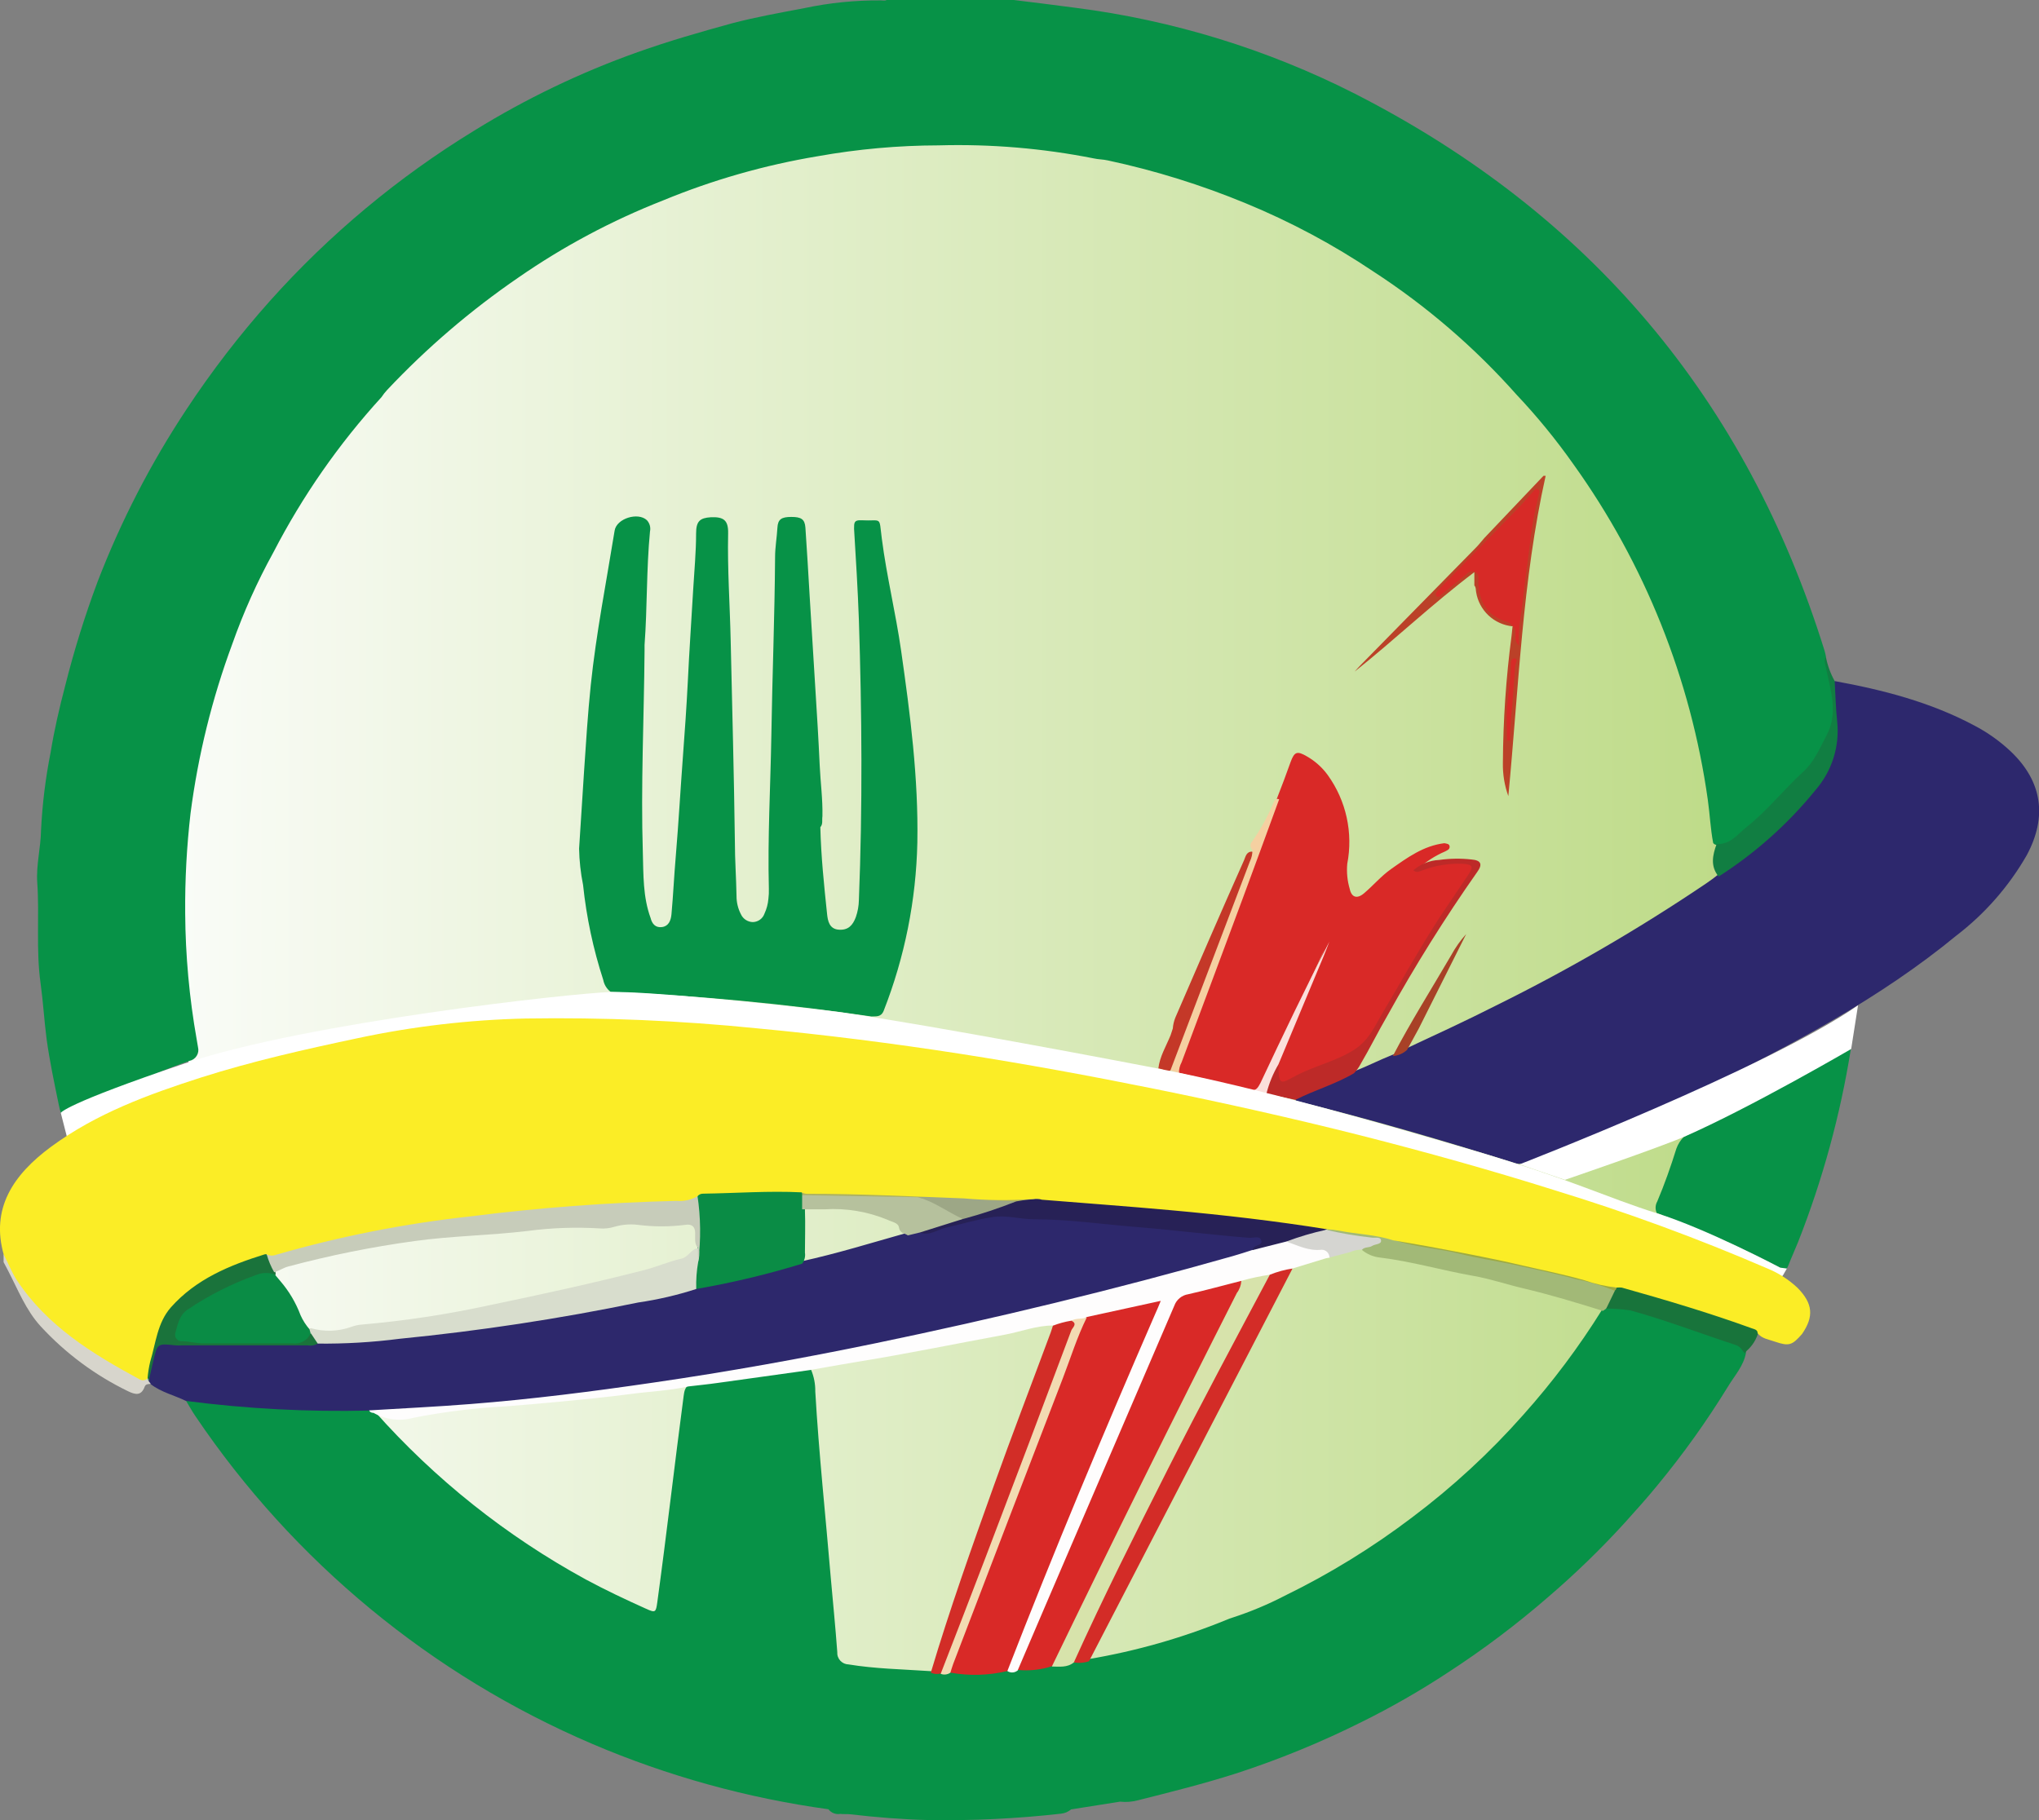 <svg width="140" height="125" viewBox="0 0 140 125" fill="none" xmlns="http://www.w3.org/2000/svg">
<rect x="0" y="0" width="140" height="125" fill="#808080" stroke="none"/>
<g clip-path="url(#clip0_2:2)">
<path d="M65.276 115.022C94.85 115.022 118.825 91.094 118.825 61.578C118.825 32.062 94.85 8.135 65.276 8.135C35.702 8.135 11.727 32.062 11.727 61.578C11.727 91.094 35.702 115.022 65.276 115.022Z" fill="url(#paint0_linear_2:2)"/>
<path d="M69.61 1.59397e-05C71.014 0.176 72.423 0.341 73.822 0.533C80.52 1.386 87.02 3.384 93.038 6.441C109.162 14.673 119.908 27.425 125.278 44.696C125.321 44.829 125.342 44.962 125.374 45.101C125.257 45.703 125.625 46.214 125.716 46.774C125.785 47.184 125.898 47.594 125.967 48.004C126.123 48.832 125.993 49.689 125.599 50.434C125.011 51.536 124.531 52.692 123.463 53.502C123.002 53.927 122.572 54.385 122.177 54.871C121.163 55.937 120.042 56.88 118.937 57.839C118.775 57.953 118.588 58.029 118.392 58.06C118.196 58.09 117.995 58.075 117.805 58.014C117.735 57.997 117.673 57.955 117.629 57.897C117.442 56.917 117.4 55.921 117.261 54.935C116.093 46.623 112.929 38.717 108.037 31.889C106.847 30.2 105.538 28.598 104.119 27.095C101.24 23.852 97.936 21.01 94.298 18.646C91.546 16.798 88.615 15.232 85.549 13.968C82.484 12.699 79.309 11.711 76.064 11.017C75.743 10.942 75.418 10.953 75.098 10.878C71.594 10.184 68.024 9.884 64.454 9.983C61.669 9.989 58.89 10.239 56.148 10.729C52.498 11.338 48.929 12.358 45.51 13.771C42.01 15.145 38.682 16.92 35.593 19.061C32.319 21.306 29.296 23.896 26.577 26.786C26.436 26.938 26.307 27.102 26.193 27.276C23.262 30.487 20.768 34.07 18.773 37.931C17.66 39.948 16.716 42.054 15.949 44.227C14.559 47.982 13.598 51.882 13.083 55.852C12.819 58.133 12.696 60.428 12.715 62.724C12.734 65.628 12.998 68.526 13.505 71.386C13.531 71.567 13.569 71.748 13.595 71.919C13.621 72.019 13.627 72.123 13.611 72.225C13.595 72.328 13.559 72.426 13.504 72.513C13.449 72.601 13.377 72.677 13.291 72.736C13.206 72.795 13.11 72.836 13.008 72.856C11.447 73.394 9.921 74.029 8.439 74.758C7.383 75.246 6.363 75.807 5.386 76.436C4.537 77.022 4.222 76.878 4.035 75.872C3.736 74.412 3.416 72.915 3.203 71.386C3.037 70.107 2.962 68.802 2.786 67.529C2.461 65.212 2.717 62.889 2.557 60.603C2.477 59.389 2.802 58.206 2.818 57.002C2.907 55.213 3.127 53.432 3.475 51.675C3.726 50.135 4.078 48.606 4.478 47.088C5.085 44.671 5.826 42.289 6.699 39.955C8.299 35.794 10.348 31.82 12.811 28.102C14.534 25.492 16.445 23.01 18.527 20.675C22.607 16.11 27.335 12.167 32.561 8.971C36.095 6.784 39.852 4.978 43.77 3.585C45.905 2.823 48.078 2.2 50.272 1.598C51.91 1.167 53.57 0.874 55.225 0.559C56.95 0.193 58.709 0.014 60.472 0.027C60.627 0.027 60.803 0.08 60.942 -0.043L69.61 1.59397e-05Z" fill="#079247"/>
<path d="M56.88 124.254C51.296 123.486 45.84 121.976 40.658 119.763C29.606 115.039 20.154 107.233 13.435 97.282C13.195 96.936 12.998 96.568 12.784 96.217C12.853 96.138 12.945 96.081 13.046 96.053C13.148 96.026 13.255 96.029 13.355 96.062C17.222 96.54 21.117 96.746 25.013 96.68C25.105 96.685 25.196 96.697 25.285 96.717C25.445 96.753 25.594 96.824 25.723 96.925C29.853 101.582 34.76 105.489 40.226 108.475C41.581 109.205 42.969 109.86 44.368 110.488C45.003 110.776 45.035 110.734 45.131 110.036C45.777 105.316 46.316 100.585 46.941 95.865C46.983 95.561 47.026 95.258 47.336 95.093C49.919 94.677 52.513 94.357 55.092 93.953C55.194 93.928 55.3 93.925 55.403 93.945C55.507 93.966 55.604 94.008 55.689 94.07C55.888 94.541 55.986 95.049 55.978 95.561C56.223 99.823 56.688 104.117 57.045 108.389C57.195 110.078 57.365 111.767 57.488 113.456C57.48 113.563 57.494 113.672 57.53 113.774C57.565 113.876 57.621 113.97 57.694 114.05C57.767 114.129 57.855 114.193 57.954 114.238C58.053 114.282 58.159 114.306 58.267 114.308C60.088 114.606 61.924 114.638 63.755 114.761C64.022 114.761 64.289 114.836 64.555 114.83C64.822 114.825 65.089 114.772 65.345 114.788C66.592 114.882 67.846 114.835 69.082 114.649C69.379 114.676 69.678 114.654 69.968 114.585C70.73 114.561 71.489 114.461 72.231 114.287C72.754 114.316 73.278 114.236 73.769 114.052C74.094 113.994 74.425 113.988 74.751 113.941C77.999 113.392 81.177 112.487 84.225 111.24C84.352 111.184 84.482 111.136 84.615 111.096C85.852 110.695 87.053 110.192 88.207 109.593C91.294 108.088 94.226 106.284 96.961 104.208C99.731 102.127 102.283 99.773 104.578 97.181C106.592 94.93 108.407 92.51 110.002 89.946C110.11 89.848 110.243 89.78 110.386 89.749C111.031 89.667 111.687 89.725 112.307 89.92C114.624 90.586 116.882 91.417 119.161 92.21C119.328 92.258 119.481 92.345 119.607 92.465C119.732 92.585 119.827 92.733 119.882 92.898C119.727 93.798 119.102 94.469 118.654 95.21C117.199 97.582 115.58 99.85 113.807 101.997C113.076 102.897 112.297 103.755 111.523 104.618C109.894 106.401 108.158 108.084 106.324 109.657C104.136 111.559 101.817 113.306 99.385 114.883C97.497 116.123 95.537 117.247 93.513 118.25C90.712 119.652 87.809 120.842 84.828 121.809C82.619 122.512 80.382 123.072 78.14 123.636C77.737 123.746 77.317 123.778 76.902 123.732L73.539 124.265C73.345 124.431 73.105 124.533 72.85 124.558C69.824 124.9 66.779 125.046 63.733 124.995C61.945 124.952 60.162 124.808 58.396 124.601C58.161 124.574 57.926 124.601 57.696 124.574C57.544 124.6 57.387 124.584 57.243 124.528C57.099 124.471 56.974 124.377 56.88 124.254V124.254Z" fill="#079247"/>
<path d="M125.972 46.774C129.292 47.381 132.543 48.218 135.548 49.821C136.478 50.305 137.335 50.917 138.094 51.638C140.23 53.694 140.571 56.102 139.162 58.728C137.933 60.872 136.289 62.75 134.326 64.253C129.1 68.552 123.165 71.679 117.144 74.668C113.135 76.606 109.026 78.331 104.835 79.835C104.584 79.947 104.301 79.964 104.039 79.883C99.08 78.328 94.095 76.868 89.056 75.621C89.013 75.603 88.973 75.578 88.939 75.547C88.997 75.232 89.285 75.2 89.504 75.099C90.636 74.566 91.805 74.14 92.926 73.597C93.817 73.256 94.666 72.819 95.552 72.462C95.901 72.342 96.237 72.189 96.556 72.004C98.621 71.04 100.692 70.086 102.726 69.053C107.714 66.588 112.529 63.79 117.138 60.678C117.426 60.481 117.709 60.279 117.976 60.055C120.048 58.627 121.961 56.982 123.682 55.148C124.442 54.358 125.067 53.449 125.535 52.458C126.138 51.153 125.94 49.794 125.935 48.409C125.935 47.861 125.652 47.312 125.972 46.774Z" fill="#2D286D"/>
<path d="M56.325 56.81C56.373 58.813 56.581 60.801 56.789 62.782C56.837 63.235 56.938 63.8 57.59 63.848C58.241 63.896 58.556 63.544 58.764 62.98C58.894 62.606 58.964 62.214 58.972 61.818C59.228 55.425 59.18 48.99 58.972 42.576C58.897 40.488 58.769 38.399 58.641 36.311C58.641 35.901 58.641 35.709 59.127 35.73C60.595 35.81 60.339 35.395 60.547 36.993C60.878 39.571 61.502 42.102 61.87 44.675C62.495 49.048 63.066 53.433 62.986 57.86C62.902 61.813 62.121 65.721 60.68 69.404C60.499 69.873 60.146 69.788 59.842 69.809C53.902 68.938 47.921 68.373 41.923 68.115C41.66 67.915 41.482 67.624 41.421 67.3C40.731 65.179 40.266 62.992 40.034 60.774C39.869 59.954 39.778 59.122 39.761 58.286C39.873 56.507 39.986 54.722 40.103 52.959C40.236 50.988 40.359 49.017 40.562 47.056C40.936 43.487 41.63 39.971 42.201 36.439C42.334 35.608 43.802 35.15 44.416 35.725C44.511 35.828 44.581 35.952 44.618 36.088C44.655 36.223 44.659 36.365 44.629 36.503C44.379 39.097 44.448 41.702 44.256 44.297C44.256 44.435 44.256 44.574 44.256 44.712C44.218 49.336 43.994 53.96 44.138 58.563C44.181 60.06 44.138 61.594 44.672 63.049C44.773 63.459 45.019 63.731 45.462 63.667C45.905 63.603 46.06 63.23 46.103 62.798C46.225 61.461 46.284 60.135 46.402 58.776C46.594 56.491 46.722 54.2 46.893 51.915C47.021 50.226 47.138 48.537 47.224 46.848C47.325 44.717 47.474 42.587 47.597 40.456C47.672 39.182 47.795 37.914 47.795 36.636C47.795 35.794 48.056 35.57 48.804 35.523C49.7 35.485 50.015 35.736 49.994 36.641C49.941 39.108 50.117 41.564 50.17 44.03C50.272 48.628 50.4 53.225 50.458 57.828C50.458 59.053 50.549 60.289 50.57 61.52C50.566 61.963 50.67 62.4 50.875 62.793C50.947 62.95 51.063 63.084 51.209 63.178C51.354 63.272 51.523 63.324 51.697 63.326C51.873 63.321 52.044 63.262 52.187 63.157C52.329 63.053 52.435 62.907 52.492 62.74C52.639 62.422 52.729 62.081 52.759 61.733C52.788 61.502 52.799 61.268 52.791 61.035C52.7 57.524 52.903 54.019 52.962 50.508C53.026 46.422 53.191 42.336 53.218 38.255C53.218 37.584 53.341 36.913 53.378 36.242C53.41 35.661 53.656 35.501 54.334 35.501C55.011 35.501 55.257 35.656 55.3 36.231C55.406 37.808 55.504 39.383 55.593 40.956C55.718 43.045 55.846 45.131 55.978 47.216C56.09 49.001 56.202 50.785 56.282 52.575C56.335 53.731 56.495 54.887 56.469 56.054C56.426 56.331 56.522 56.592 56.325 56.81Z" fill="#079247"/>
<path d="M25.349 96.872C21.145 96.974 16.939 96.753 12.768 96.211C11.957 95.817 11.06 95.615 10.334 95.05C10.25 95.024 10.18 94.967 10.137 94.891C10.094 94.814 10.083 94.724 10.104 94.64C10.134 94.084 10.24 93.536 10.419 93.01C10.644 92.2 10.953 92.051 11.797 92.104C15.106 92.301 18.426 92.253 21.736 92.104C23.337 92.008 24.89 91.928 26.465 91.795C29.897 91.502 33.303 91.028 36.708 90.506C40.017 89.973 43.3 89.339 46.583 88.662C46.973 88.582 47.352 88.471 47.731 88.359C50.181 87.879 52.604 87.293 55.011 86.627C57.462 86.095 59.853 85.349 62.26 84.672C62.59 84.564 62.933 84.498 63.28 84.475C63.859 84.451 64.43 84.319 64.961 84.086C66.266 83.671 67.612 83.398 68.975 83.271C69.301 83.251 69.628 83.276 69.947 83.346C70.679 83.482 71.423 83.545 72.167 83.532C74.035 83.532 75.872 83.841 77.724 83.985C79.112 84.092 80.499 84.23 81.882 84.369C83.361 84.507 84.839 84.64 86.318 84.816C86.412 84.815 86.504 84.843 86.582 84.896C86.659 84.95 86.718 85.026 86.75 85.114C86.77 85.207 86.761 85.303 86.722 85.389C86.684 85.475 86.619 85.547 86.537 85.594C86.38 85.693 86.235 85.809 86.104 85.94C84.736 86.465 83.332 86.89 81.903 87.213C70.562 90.343 59.06 92.863 47.448 94.762C43.928 95.334 40.398 95.808 36.858 96.185C33.655 96.531 30.452 96.85 27.201 96.92C26.582 96.957 25.958 97.159 25.349 96.872Z" fill="#2D286C"/>
<path d="M85.837 74.838L80.948 73.677C80.692 73.325 80.91 72.995 81.028 72.686C82.261 69.431 83.467 66.16 84.679 62.9C85.677 60.236 86.697 57.572 87.663 54.871C87.994 54.03 88.311 53.184 88.613 52.336C88.874 51.622 89.061 51.552 89.734 51.947C90.299 52.269 90.789 52.709 91.17 53.236C91.795 54.107 92.236 55.096 92.465 56.143C92.694 57.19 92.708 58.273 92.504 59.325C92.451 59.906 92.509 60.492 92.675 61.051C92.798 61.637 93.182 61.749 93.647 61.355C94.282 60.822 94.826 60.167 95.515 59.682C96.636 58.893 97.741 58.084 99.171 57.908C99.326 57.94 99.529 57.945 99.534 58.148C99.539 58.35 99.353 58.398 99.214 58.478C98.539 58.768 97.917 59.168 97.372 59.661C98.314 59.312 99.309 59.132 100.313 59.128C101.183 59.192 101.381 59.522 100.911 60.193C98.931 62.98 97.223 65.936 95.493 68.882C95.227 69.34 94.933 69.793 94.703 70.273C94.378 70.931 93.919 71.514 93.356 71.986C92.793 72.457 92.137 72.806 91.431 73.011C90.545 73.314 89.713 73.73 88.864 74.076C87.839 74.529 87.625 74.407 87.615 73.299C87.615 73.229 87.615 73.16 87.615 73.091C87.796 72.37 88.059 71.673 88.399 71.013C89.168 69.047 90.108 67.151 90.935 65.212C90.991 65.05 91.064 64.894 91.154 64.748C90.652 65.771 90.156 66.943 89.627 68.094C88.682 70.166 87.668 72.201 86.745 74.284C86.569 74.758 86.328 75.014 85.837 74.838Z" fill="#D92927"/>
<path d="M125.972 46.774C126.026 47.701 126.042 48.628 126.143 49.544C126.232 50.387 126.146 51.24 125.892 52.049C125.638 52.858 125.22 53.606 124.664 54.248C122.777 56.575 120.528 58.584 118.003 60.199C117.421 59.49 117.587 58.728 117.864 57.967C118.814 58.014 119.316 57.279 119.951 56.773C121.371 55.649 122.487 54.211 123.821 52.991C124.547 52.336 124.947 51.393 125.422 50.487C126.244 48.926 125.673 47.386 125.369 45.842C125.321 45.591 125.214 45.357 125.369 45.117C125.48 45.698 125.684 46.257 125.972 46.774V46.774Z" fill="#117E42"/>
<path d="M87.78 73.096C87.78 74.657 87.956 74.412 89.035 73.847C90.326 73.176 91.773 72.872 93.017 72.068C94.02 71.418 94.442 70.379 95.002 69.442C96.262 67.311 97.442 65.18 98.792 63.086C99.465 62.063 100.164 61.056 100.842 60.033C101.183 59.501 101.093 59.373 100.468 59.325C99.519 59.279 98.57 59.43 97.682 59.767C97.463 59.842 97.26 59.975 97.041 59.767C97.536 59.34 98.16 59.09 98.814 59.059C99.551 58.955 100.299 58.944 101.039 59.027C101.691 59.08 101.813 59.362 101.424 59.89C99.196 63.063 97.14 66.353 95.264 69.745C94.623 70.848 94.058 71.993 93.412 73.091C93.294 73.318 93.142 73.526 92.963 73.709C91.688 74.465 90.252 74.865 88.939 75.536L86.953 75.115C86.903 74.736 86.952 74.35 87.097 73.996C87.243 73.642 87.478 73.331 87.78 73.096V73.096Z" fill="#BD2A28"/>
<path d="M0.246 86.681V86.148C0.47 86.148 0.512 86.308 0.571 86.446C1.639 88.913 3.534 90.628 5.653 92.147C6.778 92.931 7.949 93.648 9.16 94.293C9.504 94.443 9.861 94.559 10.227 94.64C10.243 94.706 10.233 94.776 10.201 94.837L10.355 95.045C10.201 95.045 10.008 95.045 9.939 95.22C9.704 95.881 9.293 95.79 8.781 95.54C6.526 94.446 4.498 92.939 2.802 91.097C1.783 89.994 1.228 88.561 0.539 87.235C0.443 87.043 0.342 86.867 0.246 86.681Z" fill="#D7D5CC"/>
<path d="M79.533 73.384C79.629 72.553 80.067 71.855 80.377 71.088C80.43 70.939 80.478 70.784 80.526 70.635C80.546 70.381 80.604 70.131 80.697 69.894C82.256 66.277 83.82 62.665 85.421 59.069C85.528 58.819 85.586 58.462 85.997 58.489C86.216 58.899 85.997 59.261 85.837 59.618C84.524 63.022 83.254 66.442 81.946 69.846C81.562 70.843 81.215 71.855 80.798 72.84C80.692 73.096 80.622 73.373 80.35 73.522C80.078 73.671 79.827 73.384 79.533 73.384Z" fill="#C43828"/>
<path d="M80.361 73.517L85.816 59.165C85.941 58.914 86.001 58.636 85.992 58.355C85.916 58.29 85.868 58.198 85.86 58.098C85.852 57.998 85.884 57.899 85.949 57.823C86.538 56.991 87.034 56.098 87.428 55.159C87.492 55.005 87.567 54.786 87.828 54.893C86.996 57.151 86.179 59.421 85.335 61.68C83.942 65.441 82.528 69.202 81.129 72.957C81.006 73.185 80.943 73.44 80.948 73.698L80.361 73.517Z" fill="#F5D0A1"/>
<path d="M87.78 73.096C87.41 73.726 87.131 74.406 86.953 75.115C86.622 74.854 86.168 75.147 85.837 74.865C86.238 74.939 86.371 74.705 86.542 74.38C88.074 71.125 89.622 67.875 91.276 64.668C91.143 65.004 91.02 65.34 90.882 65.67C89.846 68.142 88.812 70.617 87.78 73.096Z" fill="#FBDFDB"/>
<path d="M69.167 114.761C67.885 115.067 66.553 115.105 65.255 114.873C65.073 114.505 65.287 114.191 65.409 113.877C68.02 107.244 70.518 100.558 73.064 93.91C73.411 92.999 73.752 92.083 74.099 91.172C74.177 90.849 74.366 90.564 74.633 90.367C76.144 89.893 77.703 89.605 79.245 89.302C79.779 89.19 79.886 89.392 79.672 89.962C79.192 91.225 78.605 92.439 78.071 93.691C75.135 100.439 72.324 107.249 69.637 114.122C69.563 114.385 69.397 114.612 69.167 114.761V114.761Z" fill="#D92927"/>
<path d="M69.167 114.761C72.37 106.514 75.781 98.364 79.309 90.255C79.432 89.984 79.544 89.723 79.699 89.339L74.601 90.452C74.302 90.756 73.886 90.74 73.534 90.847C73.181 90.953 72.733 91.188 72.29 91.033C71.142 91.033 70.075 91.465 68.965 91.667C65.607 92.285 62.26 92.978 58.887 93.521C57.819 93.697 56.703 93.899 55.615 94.091C53.48 94.384 51.392 94.688 49.279 94.975C48.611 95.071 47.939 95.135 47.272 95.215C45.937 95.513 44.565 95.561 43.215 95.748C41.566 95.961 39.905 96.126 38.251 96.281C37.076 96.398 35.897 96.488 34.722 96.584C32.598 96.696 30.484 96.958 28.397 97.367C27.939 97.495 27.461 97.532 26.989 97.474C26.517 97.416 26.061 97.266 25.648 97.032C25.525 97.032 25.403 96.994 25.344 96.861C27.666 96.717 29.993 96.611 32.315 96.424C36.521 96.094 40.701 95.561 44.88 94.949C49.983 94.208 55.054 93.297 60.104 92.253C68.351 90.543 76.534 88.567 84.658 86.26C85.111 86.132 85.56 85.983 86.008 85.839C86.737 85.42 87.55 85.171 88.389 85.109C89.16 85.398 89.963 85.596 90.78 85.7C91.106 85.7 91.463 85.882 91.314 86.366L91.047 86.414L88.778 87.107C88.351 87.49 87.78 87.501 87.273 87.666C86.633 87.789 86.008 87.975 85.373 88.114C84.156 88.439 82.944 88.753 81.722 89.041C81.516 89.082 81.324 89.174 81.163 89.309C81.003 89.444 80.879 89.618 80.804 89.813C79.325 93.297 77.82 96.739 76.32 100.244C74.313 104.889 72.317 109.54 70.283 114.175C70.222 114.378 70.094 114.555 69.92 114.676C69.825 114.777 69.698 114.842 69.559 114.857C69.421 114.873 69.282 114.839 69.167 114.761V114.761Z" fill="#FEFDFD"/>
<path d="M69.888 114.686C71.078 111.911 72.258 109.135 73.454 106.365C75.849 100.8 78.242 95.233 80.633 89.664C80.706 89.462 80.832 89.283 80.999 89.146C81.165 89.009 81.365 88.919 81.578 88.886C82.8 88.609 84.012 88.274 85.229 87.965C85.528 88.332 85.197 88.609 85.063 88.881C83.017 92.976 80.969 97.06 78.919 101.134C76.822 105.284 74.825 109.476 72.781 113.653C72.642 113.941 72.546 114.265 72.247 114.425C71.488 114.675 70.684 114.764 69.888 114.686Z" fill="#D92927"/>
<path d="M72.221 114.452C76.373 105.861 80.608 97.309 84.924 88.796C85.107 88.555 85.213 88.266 85.229 87.965C85.872 87.781 86.526 87.641 87.188 87.544C87.332 87.799 87.156 87.986 87.049 88.183C83.49 94.821 80.037 101.521 76.688 108.283C75.829 110.036 75.012 111.81 74.169 113.573C74.062 113.791 74.014 114.068 73.731 114.17C73.283 114.537 72.744 114.457 72.221 114.452Z" fill="#D7E3AB"/>
<path d="M73.731 114.17C75.754 109.689 77.964 105.3 80.179 100.91C82.448 96.419 84.828 91.987 87.188 87.544C87.689 87.341 88.212 87.198 88.746 87.118L82.907 98.379L74.772 114.09C74.437 114.204 74.079 114.231 73.731 114.17V114.17Z" fill="#D32C27"/>
<path d="M72.295 91.044C72.699 90.887 73.117 90.773 73.544 90.703C74.078 90.66 73.881 91.022 73.811 91.236C73.55 92.077 73.192 92.887 72.877 93.713C70.287 100.539 67.692 107.361 65.095 114.18C64.988 114.463 64.972 114.841 64.561 114.937C64.343 114.99 64.113 114.968 63.91 114.873C65.207 110.531 66.723 106.264 68.249 102.002C69.482 98.55 70.801 95.124 72.076 91.688C72.162 91.486 72.221 91.262 72.295 91.044Z" fill="#D22D27"/>
<path d="M110.06 90.031C108.256 89.462 106.441 88.918 104.6 88.481C103.452 88.215 102.326 87.826 101.167 87.624C99.032 87.251 96.94 86.633 94.762 86.366C94.298 86.32 93.859 86.134 93.502 85.834C93.604 85.354 94.132 85.551 94.421 85.226C93.63 85.2 92.931 84.912 92.179 84.885C91.768 84.885 91.335 84.848 91.111 84.416C91.109 84.379 91.117 84.342 91.136 84.309C91.155 84.277 91.184 84.251 91.218 84.235C92.739 84.31 94.248 84.549 95.718 84.949C96.734 85.268 97.777 85.493 98.835 85.621C100.057 85.866 101.269 86.153 102.497 86.356C104.029 86.622 105.518 87.048 107.039 87.352C108.235 87.592 109.409 87.943 110.589 88.279C110.724 88.313 110.844 88.394 110.925 88.508C111.074 89.126 110.679 89.493 110.29 89.861L110.06 90.031Z" fill="#A2B977"/>
<path d="M64.588 114.953C65.623 112.289 66.664 109.593 67.689 106.908C69.664 101.73 71.621 96.549 73.56 91.363C73.63 91.188 74.019 90.905 73.56 90.703C73.897 90.495 74.302 90.628 74.628 90.463C73.955 91.816 73.512 93.26 72.973 94.661C70.454 101.199 67.945 107.738 65.447 114.276C65.372 114.473 65.319 114.676 65.255 114.873C65.159 114.941 65.048 114.983 64.931 114.997C64.815 115.011 64.697 114.996 64.588 114.953V114.953Z" fill="#F2DBB2"/>
<path d="M110.284 89.872C110.487 89.462 110.685 89.046 110.882 88.636C110.93 88.503 110.909 88.332 111.085 88.263C111.284 88.194 111.5 88.194 111.699 88.263C114.368 89.009 117.037 89.776 119.631 90.724C120.042 90.873 120.576 90.895 120.747 91.443C120.614 91.96 120.328 92.425 119.925 92.775L119.802 92.946C119.615 92.749 119.513 92.482 119.209 92.381C116.786 91.593 114.405 90.671 111.944 89.994C111.395 89.911 110.84 89.87 110.284 89.872V89.872Z" fill="#18743B"/>
<path d="M95.632 72.526C96.871 70.161 98.301 67.897 99.641 65.6C99.926 65.077 100.272 64.589 100.671 64.146C99.582 66.309 98.497 68.472 97.415 70.635L96.614 72.1C96.346 72.35 95.999 72.501 95.632 72.526V72.526Z" fill="#A84127"/>
<path d="M55.075 86.787C52.691 87.518 50.263 88.098 47.805 88.524C47.368 87.906 47.731 87.283 47.805 86.659C47.938 85.42 47.938 84.17 47.805 82.93C47.737 82.636 47.75 82.328 47.843 82.041C47.928 81.929 48.041 81.843 48.17 81.789C48.299 81.736 48.441 81.718 48.579 81.737C50.453 81.684 52.316 81.513 54.2 81.588C54.477 81.572 54.753 81.615 55.011 81.716C55.125 81.795 55.204 81.915 55.23 82.051C55.28 82.404 55.293 82.761 55.268 83.117C55.305 84.086 55.268 85.056 55.268 86.025C55.289 86.159 55.282 86.295 55.249 86.426C55.217 86.557 55.157 86.68 55.075 86.787V86.787Z" fill="#0A8C45"/>
<path d="M47.939 86.665C47.83 87.278 47.786 87.901 47.805 88.524C46.507 88.944 45.175 89.254 43.823 89.451C38.407 90.569 32.935 91.401 27.431 91.944C25.562 92.185 23.679 92.295 21.794 92.274C21.437 92.178 21.335 91.864 21.202 91.571C21.202 91.422 21.132 91.273 21.341 91.214C22.261 91.479 23.242 91.445 24.143 91.118C24.363 91.037 24.593 90.986 24.826 90.969C27.762 90.715 30.679 90.274 33.559 89.648C37.135 88.907 40.695 88.13 44.234 87.224C45.094 87.006 45.905 86.638 46.764 86.446C47.298 86.334 47.442 85.748 47.971 85.716C48.038 86.03 48.027 86.356 47.939 86.665V86.665Z" fill="#D8DDCD"/>
<path d="M91.164 84.374L91.047 84.459C90.206 84.913 89.278 85.187 88.325 85.264L85.992 85.855C86.009 85.811 86.029 85.769 86.051 85.727C86.179 85.471 86.761 85.541 86.585 85.146C86.457 84.848 86.051 85.035 85.752 85.008C83.179 84.805 80.617 84.475 78.044 84.267C75.695 84.081 73.358 83.735 70.993 83.735C70.059 83.735 69.157 83.442 68.18 83.58C67.075 83.74 66.045 84.07 64.95 84.31C64.363 84.438 63.83 84.907 63.168 84.646C63.419 84.251 63.877 84.267 64.235 84.113C64.812 83.879 65.425 83.772 66.013 83.58C67.294 83.234 68.537 82.786 69.792 82.355C70.377 82.196 70.985 82.131 71.591 82.163C74.174 82.28 76.747 82.509 79.32 82.744C82.912 83.074 86.494 83.484 90.07 83.996C90.471 84.033 90.903 83.996 91.164 84.374Z" fill="#272156"/>
<path d="M62.335 84.843C62.121 84.683 61.801 84.726 61.726 84.31C61.684 83.969 61.241 83.921 60.952 83.777C59.581 83.206 58.096 82.958 56.613 83.053H55.075V82.078C55.321 81.844 55.609 81.891 55.929 81.881C57.44 81.828 58.94 81.945 60.445 82.014C61.235 82.051 62.047 82.014 62.81 82.046C63.923 82.322 64.975 82.799 65.917 83.452C65.969 83.475 66.015 83.512 66.048 83.559C66.081 83.606 66.1 83.661 66.103 83.719L63.173 84.64L62.335 84.843Z" fill="#B6C19D"/>
<path d="M21.351 91.576L21.816 92.274C21.614 92.396 21.375 92.44 21.143 92.397H12.48C12.341 92.405 12.202 92.405 12.063 92.397C10.804 92.258 10.804 92.258 10.526 93.462C10.414 93.936 10.307 94.405 10.201 94.879L10.152 94.672C10.082 94.564 10.037 94.442 10.021 94.315C10.005 94.187 10.019 94.058 10.062 93.936C10.284 92.871 10.587 91.823 10.969 90.804C11.343 89.925 11.953 89.165 12.731 88.609C14.234 87.516 15.905 86.674 17.679 86.116C17.776 86.075 17.88 86.054 17.986 86.054C18.091 86.054 18.195 86.075 18.293 86.116C18.645 86.493 18.868 86.973 18.928 87.485C18.923 87.522 18.908 87.557 18.885 87.587C18.861 87.616 18.83 87.638 18.794 87.65C17.236 87.65 15.949 88.471 14.631 89.158C14.177 89.392 13.766 89.691 13.312 89.946C13.047 90.094 12.821 90.304 12.656 90.559C12.031 91.523 12.192 91.901 13.307 92.024C15.586 92.264 17.871 92.088 20.15 92.125C20.609 92.072 20.924 91.715 21.351 91.576Z" fill="#1A733B"/>
<path d="M115.622 78.066C119.332 76.33 122.924 74.375 126.453 72.297C126.65 72.18 126.821 71.999 127.082 72.041C126.358 76.579 125.142 81.025 123.458 85.301C123.245 85.834 122.999 86.366 122.791 86.899C122.689 87.171 122.588 87.261 122.294 87.096C119.533 85.65 116.68 84.382 113.754 83.303C113.696 83.177 113.67 83.04 113.676 82.902C113.683 82.764 113.722 82.629 113.791 82.509C114.293 81.321 114.72 80.107 115.104 78.876C115.215 78.571 115.391 78.294 115.622 78.066V78.066Z" fill="#079247"/>
<path d="M103.847 43.013C103.231 42.951 102.652 42.688 102.201 42.264C101.75 41.84 101.452 41.279 101.354 40.669C101.322 40.509 101.354 40.338 101.231 40.211V39.294C98.328 41.484 95.776 43.924 93.011 46.124C93.15 45.969 93.289 45.809 93.438 45.66L101.333 37.616C101.546 37.403 101.728 37.163 101.925 36.94L105.977 32.678H106.126C104.525 39.859 104.279 47.2 103.564 54.674C103.301 53.943 103.174 53.17 103.19 52.394C103.206 49.469 103.405 46.547 103.788 43.647C103.815 43.439 103.831 43.231 103.852 43.029C104.114 42.906 104.119 43.119 104.141 43.263C104.17 43.502 104.17 43.743 104.141 43.982C104.379 40.629 104.791 37.289 105.374 33.978C103.239 36.178 101.205 38.405 99.016 40.514C99.55 40.152 100.004 39.747 100.5 39.364C100.603 39.251 100.738 39.172 100.887 39.138C101.035 39.104 101.191 39.116 101.333 39.172C101.456 39.24 101.555 39.345 101.616 39.472C101.678 39.599 101.698 39.741 101.675 39.88C101.644 40.462 101.806 41.037 102.135 41.518C102.464 41.999 102.941 42.359 103.495 42.544C103.666 42.618 103.98 42.672 103.847 43.013Z" fill="#BB4128"/>
<path d="M88.325 85.264C89.211 84.93 90.121 84.661 91.047 84.459C92.072 84.701 93.112 84.879 94.159 84.992C94.399 85.034 94.794 84.912 94.826 85.189C94.858 85.466 94.426 85.429 94.212 85.567C93.999 85.706 93.705 85.615 93.518 85.828C93.233 85.817 92.95 85.873 92.691 85.993L91.282 86.361C91.282 86.22 91.226 86.084 91.126 85.984C91.025 85.884 90.89 85.828 90.748 85.828C89.857 85.93 89.109 85.535 88.325 85.264Z" fill="#D5D5D1"/>
<path d="M95.638 85.125C97.403 85.3 99.155 85.587 100.885 85.983C104.162 86.601 107.411 87.341 110.631 88.204C110.765 88.242 110.914 88.231 110.994 88.375C111.002 88.427 110.993 88.48 110.969 88.526C110.945 88.573 110.907 88.611 110.861 88.636C109.97 88.281 109.048 88.01 108.107 87.826C106.692 87.437 105.251 87.144 103.836 86.835C102.646 86.579 101.434 86.414 100.255 86.111C98.749 85.722 97.148 85.674 95.638 85.125Z" fill="#9EAA41"/>
<path d="M18.309 86.143C21.203 85.208 24.166 84.495 27.169 84.012C31.061 83.335 34.979 82.888 38.913 82.6C41.464 82.408 44.01 82.195 46.567 82.168C47.005 82.168 47.442 82.121 47.886 82.094C48.114 83.601 48.132 85.132 47.939 86.643L47.907 85.69C47.661 85.386 47.741 85.024 47.731 84.683C47.731 84.236 47.49 84.044 47.058 84.118C45.974 84.257 44.876 84.257 43.791 84.118C43.254 84.054 42.709 84.1 42.19 84.251C41.855 84.355 41.504 84.393 41.154 84.363C39.509 84.264 37.857 84.323 36.222 84.539C33.639 84.848 31.034 84.875 28.461 85.232C25.538 85.632 22.643 86.216 19.793 86.979C19.446 87.07 19.163 87.277 18.826 87.373C18.605 86.986 18.431 86.572 18.309 86.143V86.143Z" fill="#C7CCBA"/>
<path d="M55.044 81.833C58.444 81.742 61.833 81.891 65.228 82.046C67.043 82.131 68.858 82.158 70.667 82.216C70.961 82.216 71.276 82.121 71.543 82.339C70.948 82.342 70.355 82.399 69.77 82.509C69.032 82.706 68.258 82.734 67.507 82.589C66.258 82.334 64.972 82.515 63.712 82.36C63.482 82.347 63.256 82.3 63.039 82.222L55.086 82.078C55.07 81.998 55.059 81.918 55.044 81.833Z" fill="#ADB162"/>
<path d="M18.858 87.517L19.243 87.975C19.843 88.67 20.314 89.466 20.636 90.325C20.792 90.674 20.999 90.999 21.25 91.289L21.33 91.576C21.224 91.808 21.047 91.999 20.824 92.122C20.601 92.245 20.344 92.293 20.091 92.258C18.042 92.258 15.997 92.258 13.953 92.258C13.473 92.258 12.998 92.12 12.507 92.109C12.437 92.116 12.367 92.106 12.303 92.081C12.238 92.055 12.18 92.015 12.134 91.963C12.087 91.911 12.054 91.849 12.036 91.782C12.018 91.715 12.017 91.644 12.031 91.576C12.202 90.953 12.325 90.266 12.934 89.904C14.357 88.947 15.893 88.17 17.508 87.592C17.933 87.397 18.415 87.371 18.858 87.517Z" fill="#0A8C45"/>
<path d="M63.039 82.222C65.292 82.073 67.523 82.445 69.77 82.509C68.576 82.983 67.356 83.387 66.114 83.719C65.073 83.245 64.155 82.531 63.039 82.222Z" fill="#9DA786"/>
<path d="M103.847 43.013C103.746 42.768 103.495 42.709 103.287 42.64C102.027 42.214 101.573 41.249 101.498 40.024C101.498 39.752 101.594 39.427 101.274 39.273C100.954 39.118 100.74 39.395 100.495 39.593C99.999 40.008 99.491 40.413 98.99 40.818C98.888 40.903 98.781 41.074 98.643 40.946C98.504 40.818 98.643 40.647 98.739 40.53C98.835 40.413 98.968 40.296 99.08 40.179C100.817 38.403 102.552 36.627 104.285 34.851C104.637 34.484 104.963 34.09 105.304 33.711C105.379 33.626 105.475 33.525 105.603 33.599C105.648 33.636 105.68 33.688 105.692 33.745C105.705 33.801 105.698 33.861 105.673 33.914C105.387 35.024 105.18 36.152 105.053 37.291C104.904 38.548 104.712 39.806 104.584 41.068C104.482 42.134 104.194 43.157 104.311 44.334C103.778 43.94 104.311 43.316 103.852 43.007L103.847 43.013Z" fill="#D72A27"/>
<path d="M103.473 50.855C103.473 50.082 103.415 49.304 103.473 48.537C103.559 47.599 103.724 46.662 103.73 45.714C103.73 45.485 103.73 45.181 104.034 45.218C104.242 45.255 104.071 45.527 104.034 45.698C103.964 46.619 103.911 47.541 103.836 48.457C103.738 49.254 103.688 50.057 103.687 50.86L103.473 50.855Z" fill="#D72A27"/>
<path d="M4.174 76.431L4.708 78.519L65.196 75.541L120.757 88.22L122.401 87.618L122.69 87.118L122.23 87.059C122.23 87.059 117.192 84.395 113.781 83.33C110.37 82.264 107.722 80.938 101.365 79.068C95.008 77.198 86.542 74.742 79.555 73.394C72.567 72.046 60.541 69.83 56.602 69.378C52.663 68.925 44.496 68.062 41.918 68.131C39.34 68.2 21.031 70.214 12.688 73.032C4.345 75.85 4.174 76.431 4.174 76.431Z" fill="white"/>
<path d="M18.309 86.143C18.265 86.133 18.219 86.133 18.175 86.143C15.762 86.894 13.457 87.842 11.732 89.787C10.798 90.852 10.702 92.232 10.313 93.516C10.222 93.896 10.161 94.282 10.131 94.672C10.052 94.742 9.952 94.783 9.847 94.79C9.741 94.797 9.637 94.768 9.549 94.709C6.347 92.978 3.251 91.076 1.169 87.938C0.795 87.373 0.571 86.75 0.256 86.164C-0.635 83.021 0.87 80.693 3.523 78.743C6.619 76.468 10.179 75.163 13.798 74.002C17.326 72.878 20.93 72.068 24.549 71.301C28.351 70.488 32.222 70.035 36.11 69.948C41.396 69.865 46.682 70.089 51.942 70.619C56.645 71.061 61.331 71.658 65.997 72.382C70.432 73.075 74.852 73.885 79.25 74.774C83.996 75.733 88.714 76.788 93.401 77.971C97.879 79.111 102.331 80.352 106.745 81.742C111.704 83.26 116.574 85.051 121.334 87.107C122.111 87.422 122.822 87.879 123.431 88.455C124.472 89.52 124.558 90.415 123.73 91.614C123.052 92.392 122.834 92.466 121.889 92.147C121.467 91.992 120.987 91.949 120.682 91.566C120.682 91.316 120.458 91.289 120.298 91.23C117.368 90.165 114.368 89.275 111.357 88.428C111.244 88.415 111.129 88.415 111.016 88.428C110.255 88.346 109.506 88.176 108.785 87.922C107.359 87.512 105.907 87.229 104.472 86.894C102.336 86.393 100.169 85.993 98.013 85.589C97.223 85.439 96.412 85.317 95.638 85.178C94.426 84.779 93.145 84.763 91.901 84.513C91.654 84.471 91.404 84.442 91.154 84.427C87.572 83.852 83.969 83.436 80.361 83.111C77.42 82.845 74.489 82.632 71.532 82.392C71.335 82.315 71.119 82.299 70.913 82.344C69.336 82.455 67.753 82.441 66.178 82.302C62.596 82.168 59.02 81.982 55.438 81.987C55.297 81.989 55.157 81.954 55.033 81.886C52.786 81.774 50.544 81.945 48.297 81.977C48.216 81.972 48.135 81.987 48.062 82.02C47.988 82.054 47.924 82.105 47.875 82.168C47.446 82.408 46.955 82.514 46.466 82.472C41.727 82.585 36.996 82.94 32.294 83.538C27.778 84.031 23.313 84.913 18.949 86.175C18.846 86.215 18.736 86.233 18.625 86.227C18.515 86.222 18.407 86.193 18.309 86.143V86.143Z" fill="#FBED26"/>
<path d="M127.574 69.042L127.104 72.041C127.104 72.041 120.165 76.09 115.644 78.066C113.909 78.818 107.45 81.028 107.45 81.028L104.333 79.963C104.333 79.963 121.328 73.378 127.574 69.042Z" fill="white"/>
</g>
<defs>
<linearGradient id="paint0_linear_2:2" x1="11.727" y1="61.578" x2="118.83" y2="61.578" gradientUnits="userSpaceOnUse">
<stop stop-color="#FAFCF8"/>
<stop offset="1" stop-color="#BEDB88"/>
</linearGradient>
<clipPath id="clip0_2:2">
<rect width="140" height="125" fill="white"/>
</clipPath>
</defs>
</svg>
